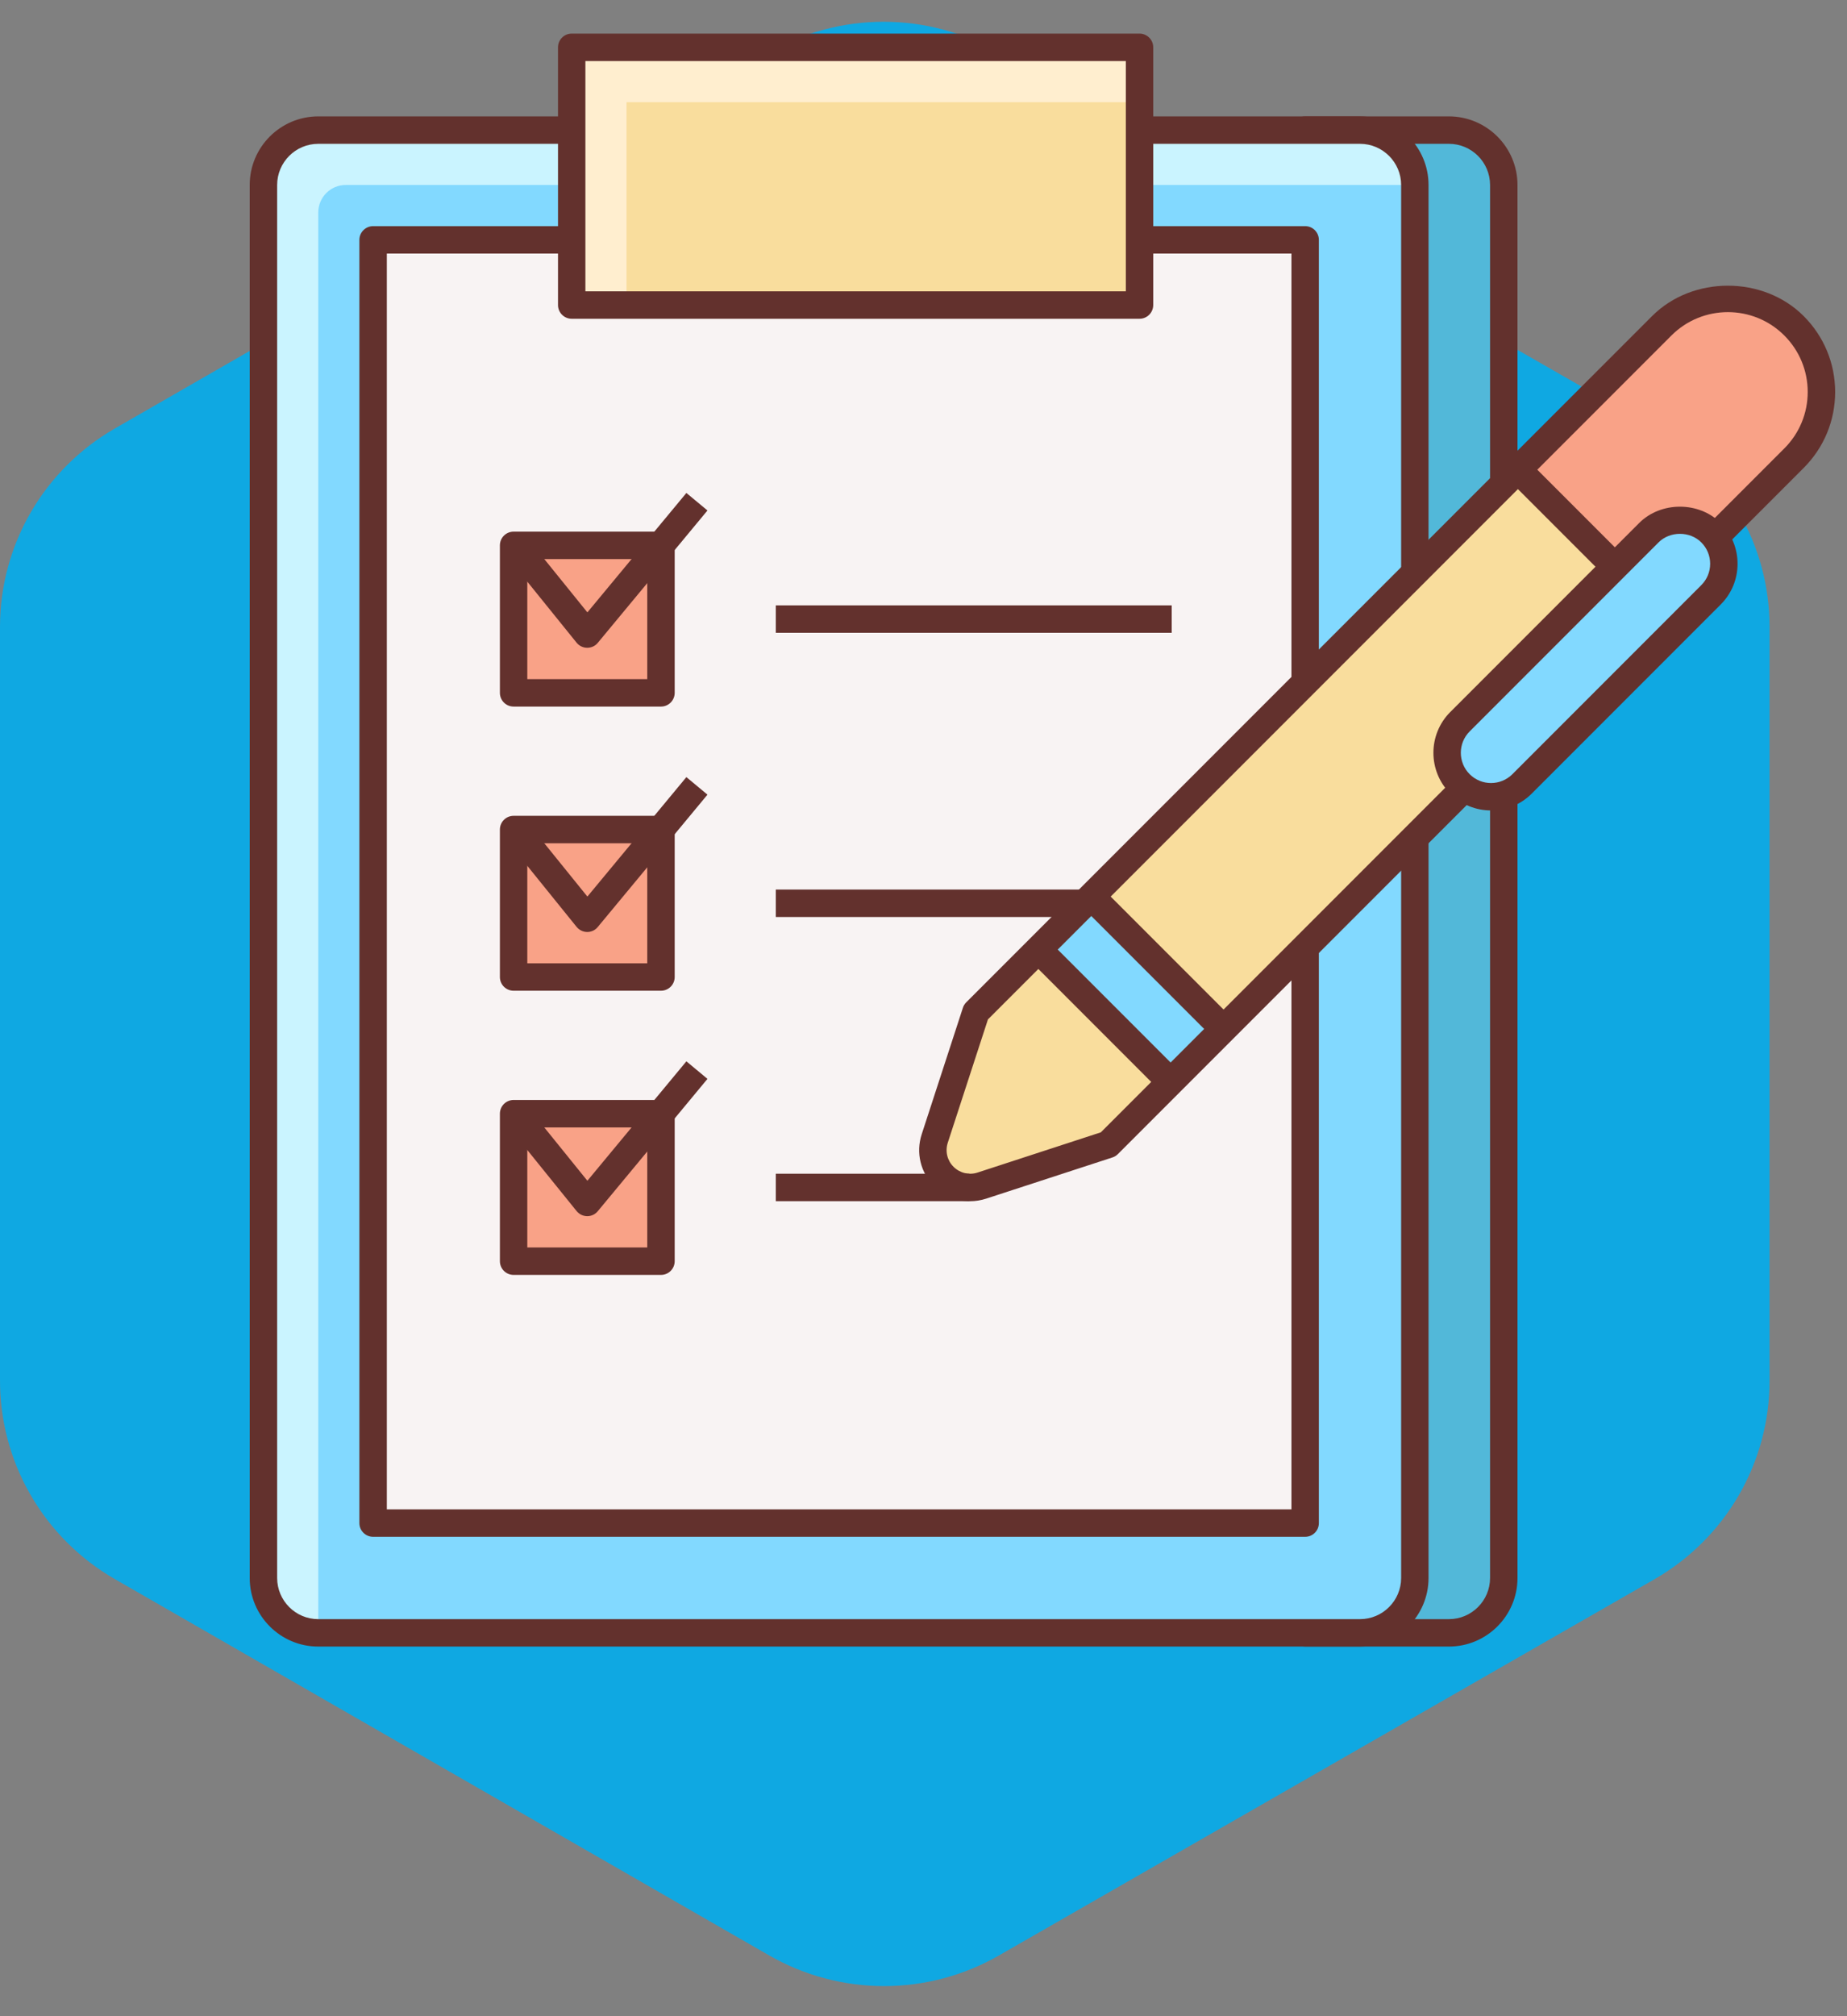 <svg width="55" height="60" viewBox="0 0 55 60" fill="none" xmlns="http://www.w3.org/2000/svg">
<rect x="0" y="0" width="55" height="60" fill="#808080" stroke="none"/>
<path d="M22.904 1.554L3.409 12.758C2.375 13.356 1.516 14.213 0.918 15.243C0.32 16.274 0.004 17.443 0 18.633V41.043C-0.008 42.245 0.302 43.428 0.901 44.471C1.5 45.515 2.365 46.383 3.409 46.986L22.904 58.191C23.945 58.789 25.125 59.104 26.326 59.104C27.528 59.104 28.708 58.789 29.749 58.191L49.285 46.986C50.321 46.387 51.181 45.528 51.779 44.495C52.377 43.462 52.693 42.29 52.694 41.097V18.633C52.69 17.443 52.374 16.274 51.776 15.243C51.178 14.213 50.319 13.356 49.285 12.758L29.722 1.554C28.684 0.96 27.509 0.648 26.313 0.648C25.116 0.648 23.941 0.96 22.904 1.554Z" fill="#0FA8E2"/>
<g clip-path="url(#clip0)">
<path d="M43.147 48.592H38.865V3.872H43.147C44.049 3.872 44.78 4.603 44.78 5.505V46.959C44.78 47.86 44.048 48.592 43.147 48.592Z" fill="#52B8D9"/>
<path d="M43.146 49H38.865C38.639 49 38.456 48.817 38.456 48.592V3.872C38.456 3.647 38.639 3.464 38.865 3.464H43.146C44.272 3.464 45.188 4.38 45.188 5.505V46.959C45.188 48.084 44.272 49 43.146 49ZM39.273 48.184H43.146C43.822 48.184 44.371 47.634 44.371 46.959V5.505C44.371 4.83 43.822 4.28 43.146 4.28H39.273V48.184Z" fill="#63312D"/>
<path d="M40.498 48.592H9.478C8.575 48.592 7.844 47.861 7.844 46.959V5.505C7.844 4.603 8.575 3.872 9.478 3.872H40.498C41.4 3.872 42.131 4.603 42.131 5.505V46.959C42.131 47.86 41.4 48.592 40.498 48.592Z" fill="#82D9FF"/>
<path d="M10.294 5.505H42.131C42.131 4.603 41.4 3.872 40.498 3.872H9.478C8.575 3.872 7.844 4.603 7.844 5.505V46.959C7.844 47.861 8.575 48.592 9.478 48.592V6.322C9.478 5.871 9.843 5.505 10.294 5.505Z" fill="#CAF4FF"/>
<path d="M40.498 49H9.477C8.351 49 7.436 48.084 7.436 46.959V5.505C7.436 4.38 8.351 3.464 9.477 3.464H40.498C41.624 3.464 42.539 4.38 42.539 5.505V46.959C42.539 48.084 41.624 49 40.498 49ZM9.477 4.28C8.802 4.28 8.253 4.83 8.253 5.505V46.959C8.253 47.634 8.802 48.184 9.477 48.184H40.498C41.173 48.184 41.723 47.634 41.723 46.959V5.505C41.723 4.83 41.173 4.28 40.498 4.28H9.477Z" fill="#63312D"/>
<path d="M11.111 7.138H38.865V45.326H11.111V7.138Z" fill="#F8F3F3"/>
<path d="M38.865 45.734H11.111C10.885 45.734 10.702 45.551 10.702 45.326V7.138C10.702 6.913 10.885 6.73 11.111 6.73H38.865C39.091 6.73 39.273 6.913 39.273 7.138V45.326C39.273 45.551 39.091 45.734 38.865 45.734ZM11.519 44.917H38.457V7.546H11.519V44.917Z" fill="#63312D"/>
<path d="M17.024 1.408H33.933V9.077H17.024V1.408Z" fill="#F9DD9D"/>
<path d="M18.657 3.041H33.933V1.408H17.024V9.077H18.657V3.041Z" fill="#FFEECF"/>
<path d="M33.933 9.486H17.024C16.799 9.486 16.616 9.303 16.616 9.077V1.408C16.616 1.183 16.799 1 17.024 1H33.933C34.158 1 34.341 1.183 34.341 1.408V9.077C34.341 9.303 34.158 9.486 33.933 9.486ZM17.432 8.669H33.525V1.817H17.432V8.669Z" fill="#63312D"/>
<path d="M29.236 35.283L33 34.056L53.421 13.635C54.508 12.547 54.508 10.783 53.421 9.695C52.333 8.608 50.569 8.608 49.482 9.695L29.061 30.117L27.834 33.88C27.704 34.278 27.808 34.715 28.105 35.012C28.401 35.307 28.839 35.413 29.236 35.283Z" fill="#F9DD9D"/>
<path d="M49.139 17.916L53.325 13.73C54.291 12.764 54.534 11.218 53.756 10.095C52.731 8.62 50.69 8.486 49.482 9.695L45.201 13.977L49.139 17.916Z" fill="#F9A287"/>
<path d="M30.919 28.259L32.497 26.681L36.435 30.62L34.858 32.197L30.919 28.259Z" fill="#82D9FF"/>
<path d="M28.889 35.747C28.494 35.747 28.107 35.591 27.817 35.301C27.41 34.893 27.268 34.301 27.447 33.753L28.673 29.991C28.692 29.93 28.727 29.874 28.773 29.828L49.195 9.407C50.4 8.2 52.505 8.2 53.711 9.407C54.313 10.011 54.647 10.812 54.647 11.665C54.647 12.518 54.314 13.32 53.711 13.924L33.289 34.344C33.243 34.39 33.188 34.425 33.127 34.444L29.364 35.671C29.207 35.721 29.048 35.747 28.889 35.747ZM29.419 30.336L28.223 34.006C28.14 34.26 28.206 34.535 28.394 34.722C28.582 34.91 28.858 34.976 29.11 34.894L32.781 33.697L53.133 13.345C53.582 12.896 53.83 12.299 53.83 11.664C53.83 11.03 53.582 10.433 53.133 9.984C52.207 9.057 50.699 9.057 49.772 9.984L29.419 30.336Z" fill="#63312D"/>
<path d="M44.913 14.268L45.49 13.69L49.429 17.629L48.851 18.206L44.913 14.268Z" fill="#63312D"/>
<path d="M32.259 27.022L32.837 26.445L36.647 30.255L36.07 30.833L32.259 27.022Z" fill="#63312D"/>
<path d="M30.684 28.599L31.261 28.022L35.072 31.833L34.494 32.41L30.684 28.599Z" fill="#63312D"/>
<path d="M43.475 23.327C42.965 22.816 42.965 21.989 43.475 21.477L49.101 15.852C49.611 15.342 50.439 15.342 50.95 15.852C51.461 16.363 51.461 17.191 50.95 17.702L45.325 23.327C44.814 23.838 43.986 23.838 43.475 23.327Z" fill="#82D9FF"/>
<path d="M44.399 24.118C43.959 24.118 43.52 23.951 43.186 23.616C42.517 22.947 42.517 21.858 43.186 21.189L48.811 15.564C49.458 14.917 50.59 14.916 51.238 15.564C51.562 15.888 51.741 16.32 51.741 16.777C51.741 17.235 51.562 17.667 51.238 17.991L45.613 23.616C45.279 23.951 44.839 24.118 44.399 24.118ZM43.763 23.039C44.115 23.39 44.685 23.39 45.036 23.039L50.661 17.413C50.831 17.244 50.925 17.018 50.925 16.777C50.925 16.537 50.831 16.311 50.661 16.141C50.321 15.801 49.728 15.802 49.389 16.141L43.763 21.767C43.413 22.117 43.413 22.688 43.763 23.039Z" fill="#63312D"/>
<path d="M15.294 16.229H19.683V20.618H15.294V16.229Z" fill="#F9A287"/>
<path d="M19.683 21.027H15.294C15.068 21.027 14.886 20.844 14.886 20.618V16.229C14.886 16.004 15.068 15.821 15.294 15.821H19.683C19.908 15.821 20.091 16.004 20.091 16.229V20.618C20.091 20.844 19.908 21.027 19.683 21.027ZM15.702 20.21H19.274V16.638H15.702V20.21Z" fill="#63312D"/>
<path d="M17.488 19.277C17.487 19.277 17.486 19.277 17.485 19.277C17.363 19.277 17.247 19.221 17.17 19.126L15.231 16.727L15.865 16.213L17.491 18.224L20.439 14.67L21.067 15.191L17.801 19.13C17.725 19.224 17.609 19.277 17.488 19.277Z" fill="#63312D"/>
<path d="M23.102 18.015H34.891V18.832H23.102V18.015Z" fill="#63312D"/>
<path d="M15.294 24.686H19.683V29.075H15.294V24.686Z" fill="#F9A287"/>
<path d="M19.683 29.483H15.294C15.068 29.483 14.886 29.301 14.886 29.075V24.686C14.886 24.461 15.068 24.278 15.294 24.278H19.683C19.908 24.278 20.091 24.461 20.091 24.686V29.075C20.091 29.301 19.908 29.483 19.683 29.483ZM15.702 28.667H19.274V25.095H15.702V28.667Z" fill="#63312D"/>
<path d="M17.488 27.735C17.487 27.735 17.486 27.735 17.485 27.735C17.363 27.734 17.247 27.678 17.17 27.583L15.231 25.184L15.865 24.67L17.491 26.681L20.439 23.126L21.067 23.648L17.801 27.586C17.725 27.681 17.609 27.735 17.488 27.735Z" fill="#63312D"/>
<path d="M23.102 26.472H32.297V27.289H23.102V26.472Z" fill="#63312D"/>
<path d="M15.294 33.142H19.683V37.531H15.294V33.142Z" fill="#F9A287"/>
<path d="M19.683 37.94H15.294C15.068 37.94 14.886 37.757 14.886 37.531V33.142C14.886 32.917 15.068 32.734 15.294 32.734H19.683C19.908 32.734 20.091 32.917 20.091 33.142V37.531C20.091 37.758 19.908 37.94 19.683 37.94ZM15.702 37.123H19.274V33.551H15.702V37.123Z" fill="#63312D"/>
<path d="M17.488 36.192C17.487 36.192 17.486 36.192 17.485 36.192C17.363 36.191 17.247 36.135 17.17 36.04L15.231 33.641L15.865 33.127L17.491 35.138L20.439 31.584L21.067 32.106L17.801 36.044C17.725 36.137 17.609 36.192 17.488 36.192Z" fill="#63312D"/>
<path d="M23.102 34.929H28.869V35.746H23.102V34.929Z" fill="#63312D"/>
</g>
<defs>
<clipPath id="clip0">
<rect x="7" y="1" width="48" height="48" fill="white"/>
</clipPath>
</defs>
</svg>
